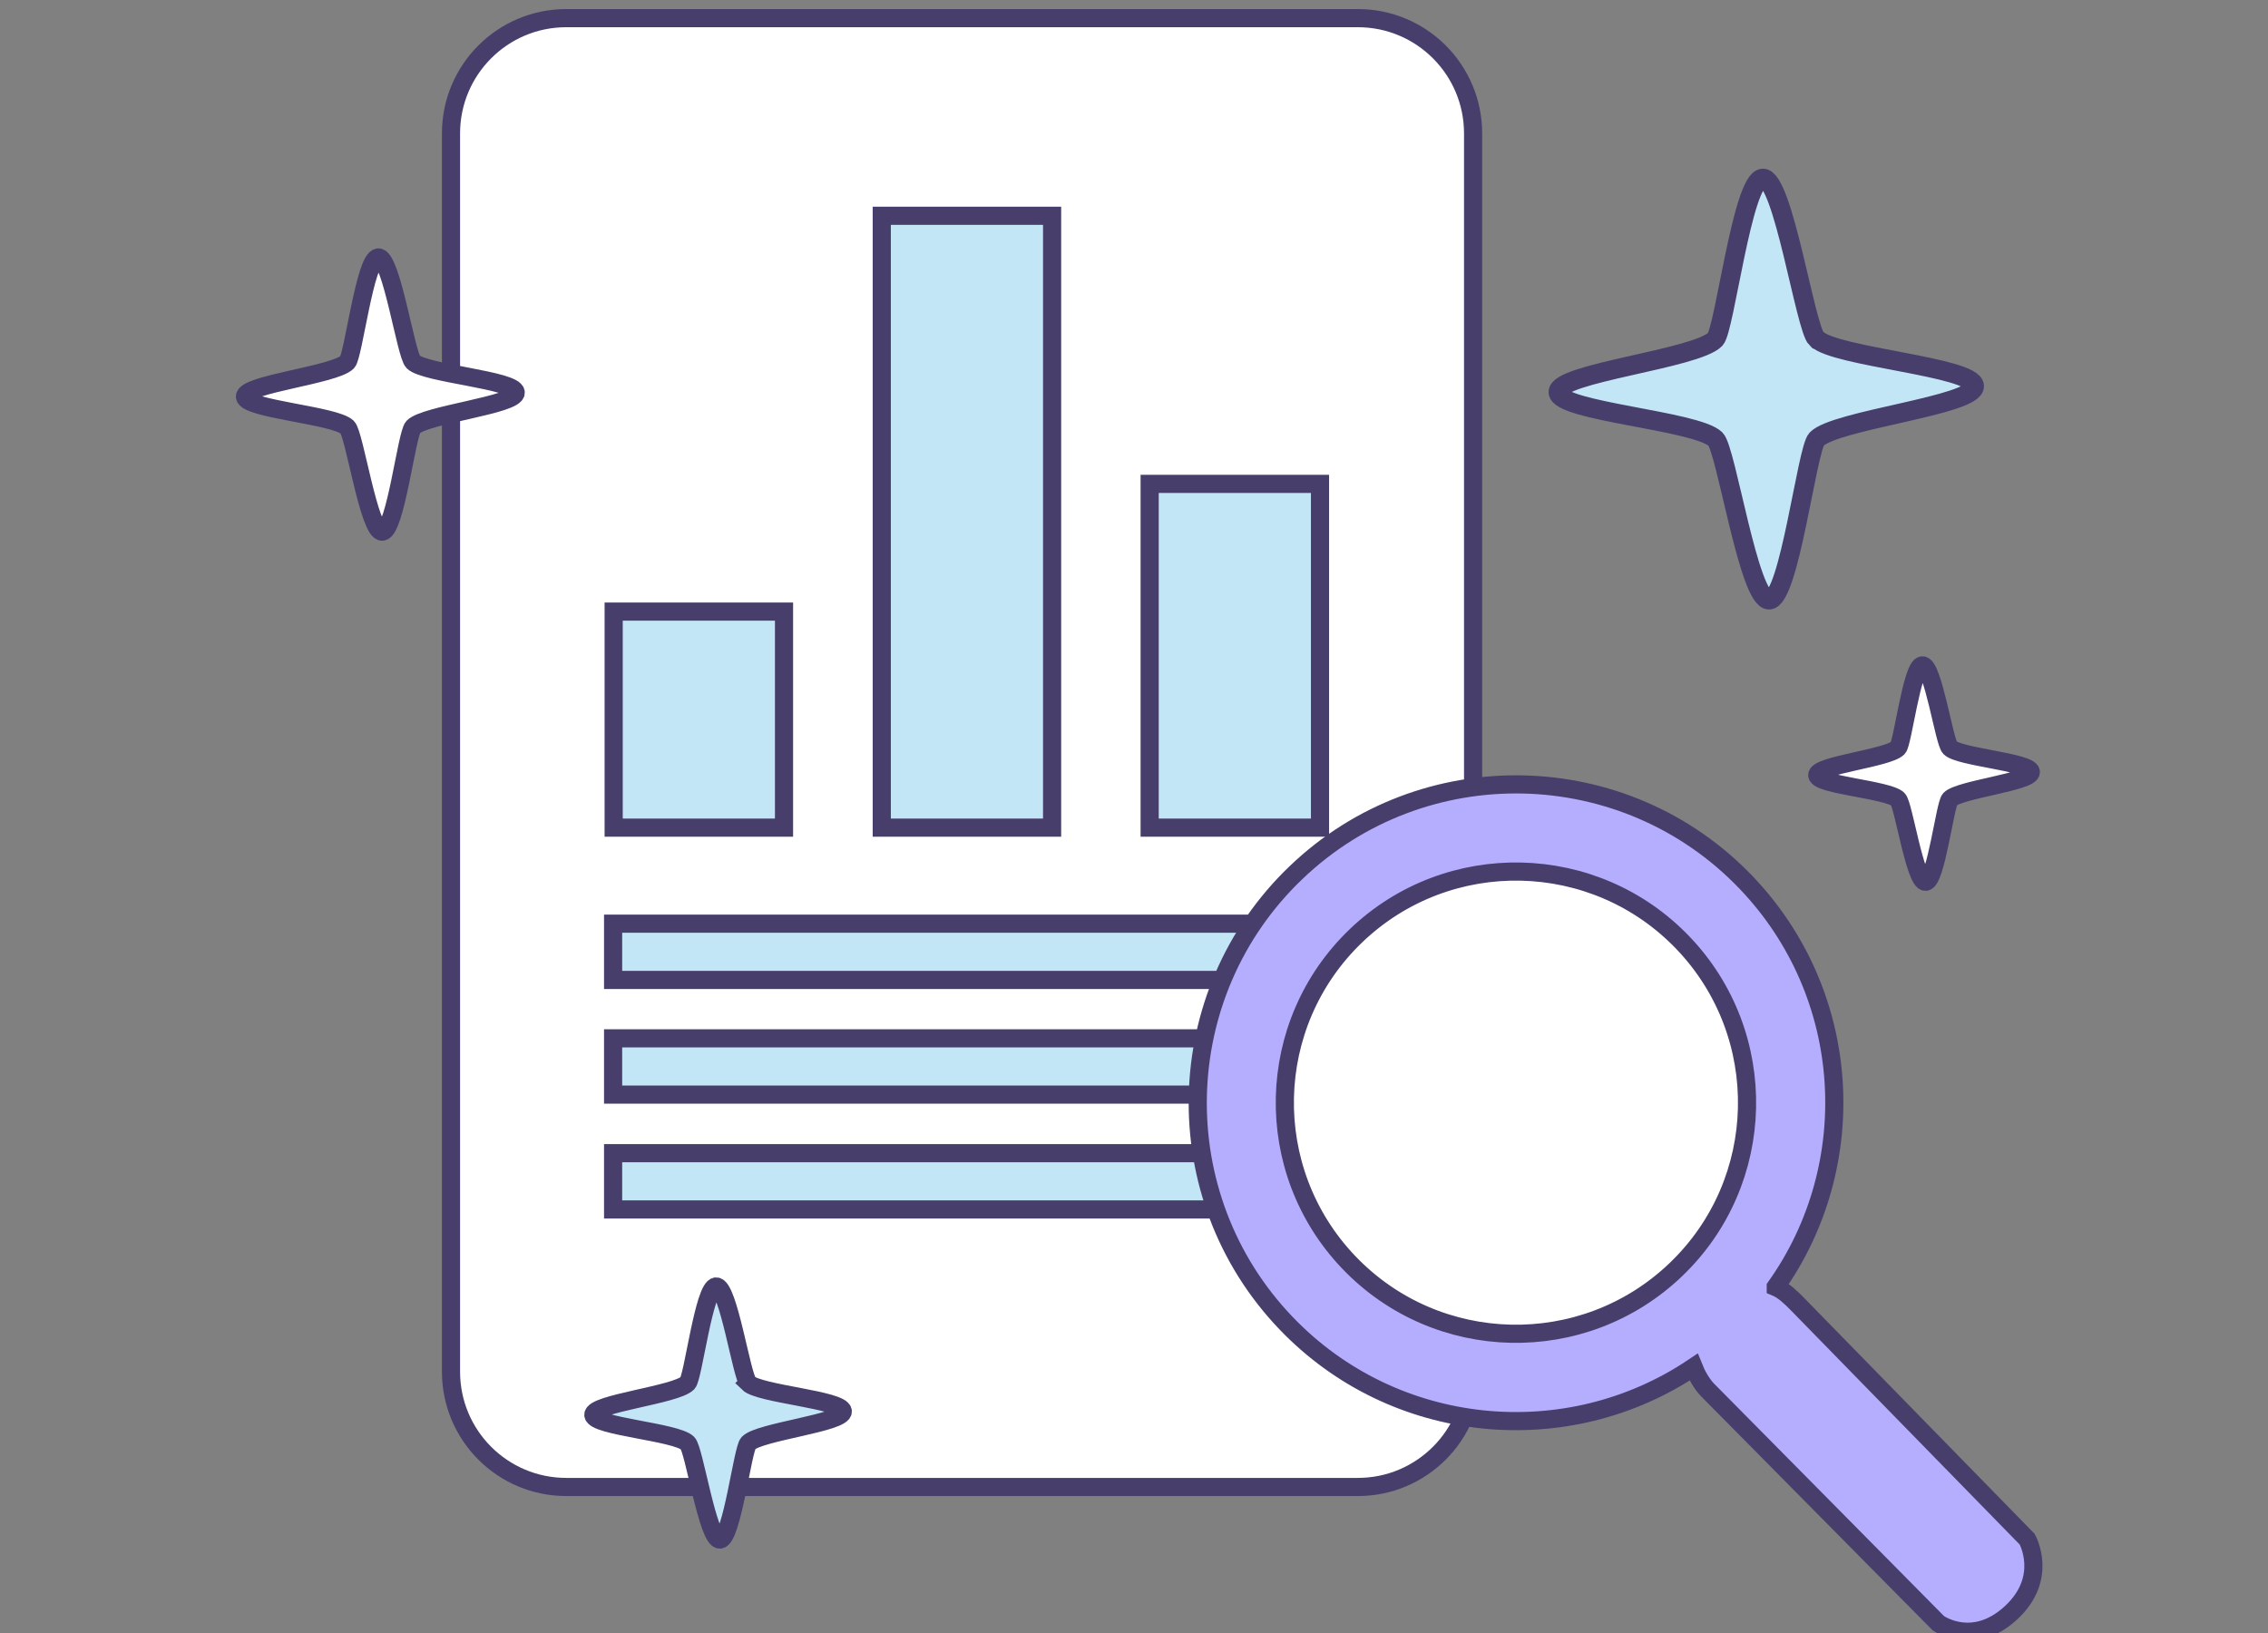 <svg width="125" height="90" viewBox="0 0 125 90" fill="none" xmlns="http://www.w3.org/2000/svg">
<rect x="0" y="0" width="125" height="90" fill="#808080" stroke="none"/>
<g clip-path="url(#clip0_677_6147)">
<path d="M74.838 1H31.208C27.701 1 24.857 3.843 24.857 7.351V75.601C24.857 79.108 27.701 81.952 31.208 81.952H74.838C78.346 81.952 81.189 79.108 81.189 75.601V7.351C81.189 3.843 78.346 1 74.838 1Z" fill="white" stroke="#473E6B" stroke-miterlimit="10"/>
<path d="M43.211 33.707H33.822V45.614H43.211V33.707Z" fill="#C2E6F5" stroke="#473E6B" stroke-miterlimit="10"/>
<path d="M72.752 26.668H63.363V45.614H72.752V26.668Z" fill="#C2E6F5" stroke="#473E6B" stroke-miterlimit="10"/>
<path d="M57.986 11.892H48.598V45.614H57.986V11.892Z" fill="#C2E6F5" stroke="#473E6B" stroke-miterlimit="10"/>
<path d="M72.954 50.907H33.791V54.008H72.954V50.907Z" fill="#C2E6F5" stroke="#473E6B" stroke-miterlimit="10"/>
<path d="M68.953 57.226H33.791V60.327H68.953V57.226Z" fill="#C2E6F5" stroke="#473E6B" stroke-miterlimit="10"/>
<path d="M71.187 63.555H33.791V66.657H71.187V63.555Z" fill="#C2E6F5" stroke="#473E6B" stroke-miterlimit="10"/>
<path d="M83.572 73.992C91.002 73.992 97.025 67.969 97.025 60.539C97.025 53.109 91.002 47.086 83.572 47.086C76.142 47.086 70.119 53.109 70.119 60.539C70.119 67.969 76.142 73.992 83.572 73.992Z" fill="white"/>
<path d="M97.871 70.922C102.645 64.201 102.137 54.812 96.241 48.642C89.552 41.645 78.417 41.402 71.431 48.091C64.434 54.781 64.18 65.916 70.87 72.912C76.85 79.168 86.387 80.025 93.341 75.347C93.5 75.749 93.786 76.267 94.103 76.596L106.826 89.456C106.826 89.456 108.721 90.832 110.827 88.895C112.933 86.958 111.727 84.831 111.727 84.831L99.057 71.864C98.729 71.526 98.284 71.102 97.871 70.933V70.922ZM92.357 69.98C87.276 74.839 79.2 74.659 74.342 69.578C69.483 64.497 69.663 56.421 74.744 51.563C79.825 46.705 87.901 46.884 92.759 51.965C97.618 57.046 97.438 65.132 92.357 69.98Z" fill="#B5AEFF" stroke="#473E6B" stroke-miterlimit="10"/>
<path d="M100.116 18.676C99.502 18.084 98.274 9.764 97.152 9.827C96.03 9.891 95.056 18.147 94.538 18.697C93.49 19.788 85.816 20.56 85.879 21.619C85.943 22.677 93.479 23.175 94.548 24.201C95.141 24.773 96.39 33.124 97.512 33.061C98.623 32.997 99.587 24.762 100.126 24.201C101.142 23.143 108.88 22.339 108.816 21.27C108.753 20.211 101.153 19.682 100.126 18.676H100.116Z" fill="#C2E6F5" stroke="#473E6B" stroke-width="1.06" stroke-miterlimit="10"/>
<path d="M22.772 19.947C22.37 19.566 21.576 14.146 20.846 14.188C20.116 14.231 19.48 19.608 19.142 19.957C18.454 20.666 13.468 21.174 13.5 21.862C13.543 22.55 18.443 22.878 19.142 23.545C19.533 23.916 20.338 29.356 21.068 29.303C21.799 29.261 22.412 23.905 22.772 23.535C23.429 22.847 28.467 22.317 28.424 21.63C28.382 20.942 23.439 20.592 22.772 19.947Z" fill="white" stroke="#473E6B" stroke-miterlimit="10"/>
<path d="M41.243 76.215C40.873 75.855 40.142 70.859 39.465 70.901C38.798 70.944 38.206 75.897 37.898 76.225C37.264 76.882 32.659 77.347 32.702 77.982C32.744 78.617 37.264 78.914 37.898 79.538C38.258 79.888 39.01 84.894 39.677 84.852C40.344 84.809 40.926 79.877 41.243 79.538C41.847 78.903 46.493 78.416 46.451 77.781C46.409 77.146 41.847 76.829 41.233 76.225L41.243 76.215Z" fill="#C2E6F5" stroke="#473E6B" stroke-miterlimit="10"/>
<path d="M107.472 41.211C107.155 40.904 106.53 36.628 105.948 36.67C105.377 36.702 104.869 40.947 104.604 41.222C104.064 41.783 100.127 42.174 100.158 42.725C100.19 43.264 104.064 43.519 104.604 44.048C104.911 44.344 105.546 48.631 106.128 48.599C106.7 48.567 107.197 44.344 107.472 44.048C107.991 43.508 111.96 43.085 111.929 42.545C111.897 42.005 107.991 41.73 107.472 41.211Z" fill="white" stroke="#473E6B" stroke-miterlimit="10"/>
</g>
<defs>
<clipPath id="clip0_677_6147">
<rect width="124" height="90" fill="white" transform="translate(0.5)"/>
</clipPath>
</defs>
</svg>
